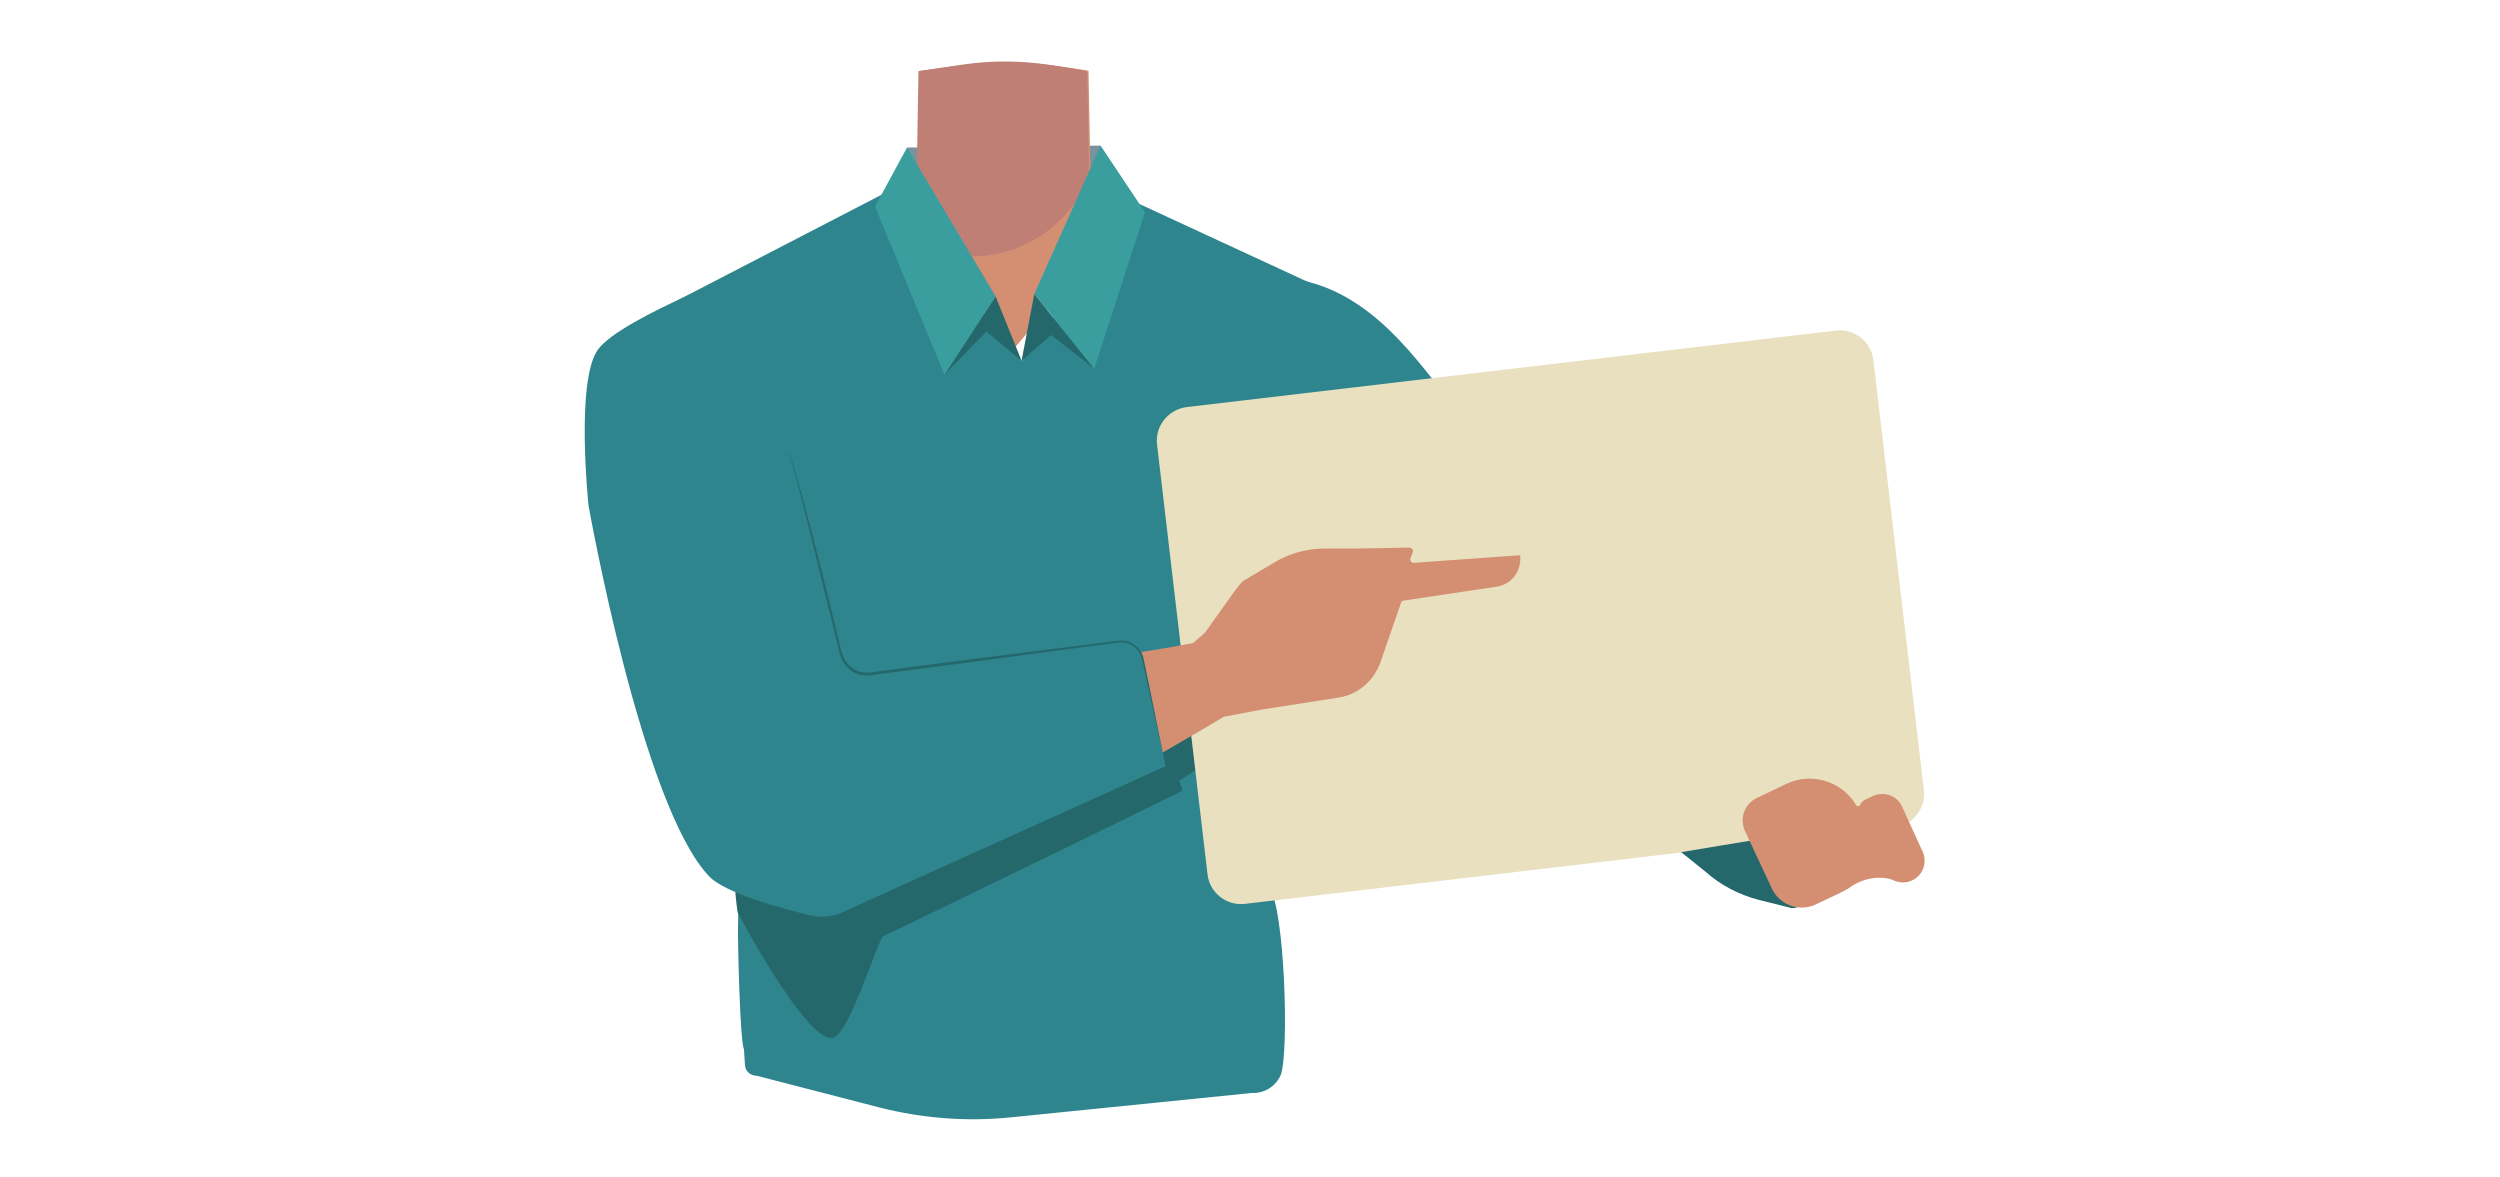 <?xml version="1.0" encoding="utf-8"?>
<!-- Generator: Adobe Illustrator 26.0.2, SVG Export Plug-In . SVG Version: 6.00 Build 0)  -->
<svg version="1.1" id="Layer_1" xmlns="http://www.w3.org/2000/svg" xmlns:xlink="http://www.w3.org/1999/xlink" x="0px" y="0px"
	 viewBox="0 0 788 371" style="enable-background:new 0 0 788 371;" xml:space="preserve">
<style type="text/css">
	.st0{fill:#7A919E;}
	.st1{fill:#D48F72;}
	.st2{fill:#2E858E;}
	.st3{fill:#9F9D8A;stroke:#000000;stroke-width:3.389;stroke-miterlimit:10;}
	.st4{fill:#25686B;}
	.st5{fill:#E8E0BF;}
	.st6{fill:#BF7F75;}
	.st7{fill:#3B9E9E;}
</style>
<polygon class="st0" points="285,75.8 285.9,46.5 346.9,45.9 346.5,75.8 "/>
<path class="st1" d="M334.7,21l8.4,1.3l1.1,58.5l-27.8,32.9L289,80.9l1-58.5l11.1-1.6C312.3,19.2,323.6,19.3,334.7,21z"/>
<path class="st2" d="M378.9,132.9c12,25.2,41.3,39.1,41.3,39.1s53.5,33.1,71,44.4c8.3,5.4,25.4,16.8,39.4-3.7l0,0
	c11.4-16.8-2.9-30.6-10.3-36.5c-15.1-11.9-48.3-32.9-61-47.1c-9.5-10.6-23.5-34.4-47.1-40.3c0,0-15.3-3.1-28.5,12.1l-0.5,0.6
	C375.7,110.1,374,122.6,378.9,132.9z"/>
<path class="st3" d="M245.6,106.1C263.6,127.5,264,160,264,160s7.9,62.3,10.8,83c1.4,9.8,4.6,30.1-19.6,34.2l0,0
	c-20,3.4-26.6-15.4-28.9-24.6c-4.6-18.8-9.9-57.6-17.6-75.2c-5.7-12.9-19.6-30.8-15.2-54.7c0,0,1.5-20,20.9-25.6l0.8-0.2
	C226.3,93.7,238.3,97.4,245.6,106.1L245.6,106.1z"/>
<path class="st2" d="M232.6,294.3l1.6-133.3l-20.7-66.3L279,60.8l43.1,52.9l36.6-49.6L424,94.3l-10.4,101.9l-26.8,72.7l13.3,10.9
	c4.8,6.3,6.3,51.5,3.6,59l0,0c-1.6,3.7-5.3,5.9-9.1,5.7l-76.1,7.7c-13.8,1.4-27.8,0.3-41.2-3.1l-38.7-10c-2.1,0-3.8-1.5-3.8-3.6
	l-0.3-4.7C233.2,327.8,232.6,297.4,232.6,294.3z"/>
<path class="st4" d="M379.1,230.1l1.3,10.3l-8.7,5.7l1.1,3.1c-26.8,13.2-93.8,45.7-94.4,45.9c-1.6,0.6-10.9,32.1-16.3,32.1
	c-8.8,0-29.6-39.6-29.6-39.6s-2.1-14,0.2-13.5s124-46.3,126.9-45.6C362.4,229.2,379.1,230.1,379.1,230.1z"/>
<path class="st5" d="M374.1,128.3l204.6-24.1c5.9-0.7,11.2,3.6,11.8,9.4l15.9,135.4c0.7,5.9-3.6,11.2-9.4,11.8l-204.6,24.1
	c-5.9,0.7-11.2-3.6-11.8-9.4l-15.9-135.4C364,134.3,368.3,129,374.1,128.3z"/>
<path class="st1" d="M588.2,251.9l2.2-1c3.4-1.6,7.6-0.1,9.1,3.3l6.5,14.2c1.6,3.4,0.1,7.6-3.3,9.1l0,0c-3.4,1.6-7.6,0.1-9.1-3.3
	l-7.6-16.4C585.1,255.4,586.1,252.8,588.2,251.9z"/>
<path class="st4" d="M529.9,268.6l40.9-6.8l-2.1,21.1c-0.2,2.1-2.1,3.6-4,3.3c-0.2,0-0.4,0-0.5-0.1l-9.6-2.4
	c-6.3-1.6-12.2-4.6-17.1-9L529.9,268.6z"/>
<path class="st1" d="M553.8,251.5l9.4-4.5c8.5-3.9,18.6-0.3,22.6,8.2l0,0l2.2,4.8c3.8,8,0.3,17.6-7.7,21.3l0,0l-8,3.8
	c-5.2,2.4-11.2,0.2-13.7-4.8l0,0l-8.6-18.4C548.2,257.9,549.9,253.3,553.8,251.5L553.8,251.5L553.8,251.5z"/>
<path class="st1" d="M372.7,205.7l12.7,19.6c0.2,0.4,0.7,0.6,1.1,0.5l10.9-2.1l24.4-3.8c6.2-0.9,11.2-5.3,13.3-11.1l6.5-18.8
	c0.1-0.4,0.5-0.7,0.9-0.7l29.4-4.4c4.2-0.7,7.2-4.2,7.3-8.6v-1.3l-33.5,2.4c-0.8,0.1-1.4-0.7-1.1-1.5l0.7-1.8
	c0.3-0.7-0.3-1.5-1.1-1.5l-16.3,0.3h-10.4c-5.7,0-11.3,1.6-16.2,4.6l-9.4,5.6c-0.1,0.1-0.2,0.1-0.3,0.2c-1.9,2.1-2.6,3.2-6.3,8.4
	l-5.4,7.6"/>
<path class="st1" d="M230.3,256.6c-3.8-19.6,17.4-30.4,25.4-33.8c7.9-3.4,25.6-6.4,34.3-7.9c22.2-3.8,60-7.3,81.7-11.4
	c14.2-2.6,21.7-4.5,25.8,4.2c3.8,7.9-4.1,13.8-9,16.6c-19.6,11.7-62.1,36.4-84.7,45.3c-9.3,3.7-28.7,9.3-38.7,9.6
	C237.6,280.5,231.5,262.4,230.3,256.6z"/>
<path class="st2" d="M239.9,83.5c0,0-43.6,16.4-51.3,26.5c-7.3,9.6-3.1,49.3-3.1,49.3s16.8,94.9,38.1,117c5,5.2,22.6,10,31.7,12.2
	c3.4,0.8,7.1,0.5,10.3-1l101.8-46l-8.6-40.4l-91.9,12l-18.2-68.1"/>
<polygon class="st4" points="313.8,93.4 322,113.7 310.9,104.5 297.7,118.1 "/>
<polygon class="st4" points="322,113.7 326,92.7 344.9,116.2 331.3,105.6 "/>
<g>
	<path class="st4" d="M248.5,142.7c0.2,0.2,0.3,0.4,0.4,0.7c0.2,0.4,0.6,1.8,0.8,2.2c4.5,14.8,8.4,30.8,12.1,45.7l3,12.2
		c0.8,5.6,4.6,9.5,10.6,8.3l3.1-0.4c12.8-1.8,55.3-7.1,68.8-8.8c1.7-0.2,4.6-0.7,6.3-0.7c3.3,0,6.3,2.6,6.9,5.9
		c1.4,6.4,5.5,27.2,7,34c-1-4.7-6-26.6-6.8-30.8l-0.7-3.1c-0.5-3-3.3-5.4-6.4-5.4c-1.7,0.1-4.6,0.5-6.3,0.7
		c-13.8,1.8-55.7,7.5-68.8,9.1l-3.1,0.4c-6.2,1.3-10.4-2.9-11.2-8.8l-3-12.2c-3.2-12.7-8-33.4-11.6-45.8l-0.5-1.5l-0.3-0.7
		C248.7,143,248.6,142.8,248.5,142.7L248.5,142.7z"/>
</g>
<path class="st1" d="M583.3,253.5c0,0,2.5,1,5.5,0.6s11.5,21.3,11.5,21.3l-3.2,2.1c0,0-6.9-3.2-15.1,2.9
	C583,274.2,583.3,253.5,583.3,253.5z"/>
<path class="st6" d="M343.3,56l-0.6-32.9c-0.1-0.3-0.2-0.5-0.4-0.8l-11.3-1.8c-9-1.4-18.1-1.5-27.1-0.2l-14.4,2.1l-0.9,54.2
	c5.4,2.8,11.4,4.2,17.9,4.2C322.8,80.8,337.1,70.6,343.3,56z"/>
<polygon class="st7" points="275.8,65.1 285.9,46.5 313.8,93.4 297.7,118.1 "/>
<polygon class="st7" points="360.9,66.9 346.9,45.9 326,92.7 344.9,116.2 "/>
</svg>
